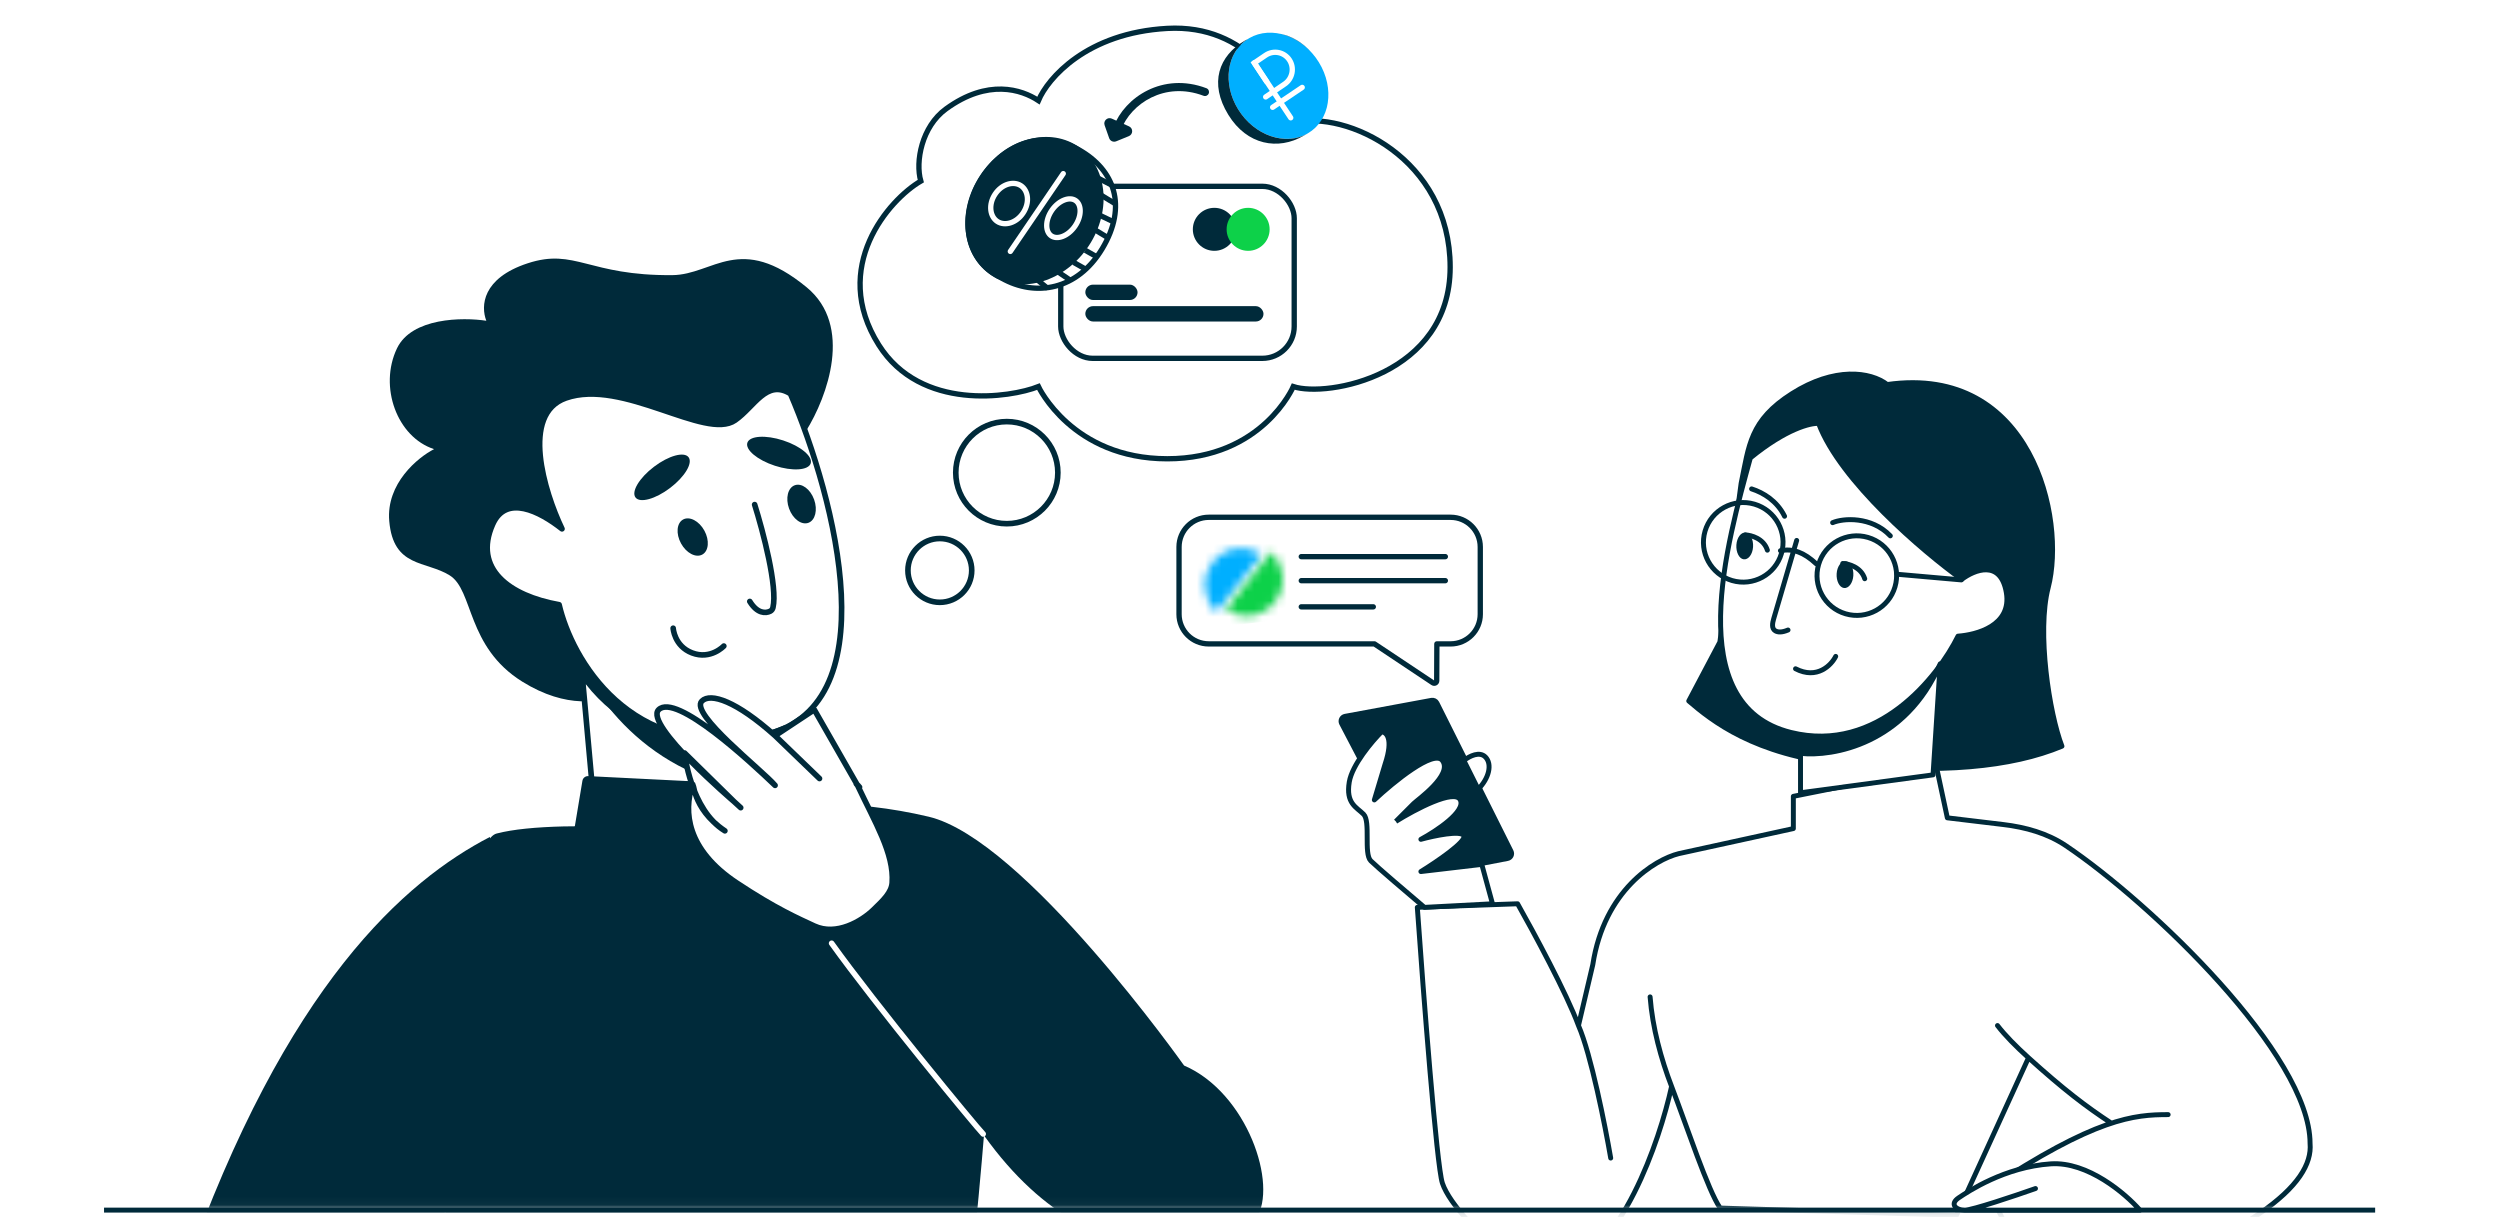 <svg xmlns="http://www.w3.org/2000/svg" width="306" height="149" viewBox="0 0 306 149" fill="none">
<mask id="mask0_37761_9810" style="mask-type:alpha" maskUnits="userSpaceOnUse" x="0" y="22" width="198" height="126">
<rect x="0.514" y="22.754" width="197.325" height="125.21" fill="#C4C4C4"/>
</mask>
<g mask="url(#mask0_37761_9810)">
<g filter="url(#filter0_b_37761_9810)">
<path d="M57.93 191.1C56.248 182.128 54.666 151.822 54.229 141.338C53.361 128.889 57.084 102.986 60.782 102.024C68.852 99.926 90.078 101.998 103.926 103.202C112.528 103.95 115.772 109.901 118.174 116.439C119.912 121.171 120.788 126.44 121.063 130.199C120.014 149.07 115.662 182.518 115.662 192.66C96.267 201.571 66.011 194.813 57.93 191.1Z" fill="#002A3A"/>
</g>
<path d="M98.746 35.174C104.44 39.867 101.29 48.532 98.648 52.772L75.169 85.005C73.703 85.903 69.403 86.846 63.924 83.431C57.074 79.164 57.981 72.258 55.046 70.429C52.111 68.6 48.14 69.522 47.644 63.779C47.246 59.185 51.136 55.994 53.13 54.973C48.607 53.513 46.338 47.344 48.592 42.636C50.395 38.87 56.632 38.817 59.525 39.261C58.83 37.469 59.009 34.056 64.586 32.227C70.404 30.32 72.003 33.774 82.314 33.676C87.311 33.628 90.555 28.423 98.746 35.174Z" fill="#002A3A"/>
<path d="M93.08 90.054C77.051 93.106 69.971 80.635 68.434 74.018C62.322 72.926 57.899 69.622 60.294 64.192C61.938 60.462 66.056 62.575 68.788 64.73C66.623 60.211 63.685 50.683 69.255 48.72C76.217 46.267 86.37 53.952 89.972 51.441C92.365 49.774 93.814 46.365 96.75 48.194C102.205 60.875 109.109 87.001 93.08 90.054Z" fill="white" stroke="#002A3A" stroke-width="0.688" stroke-linejoin="round"/>
<path d="M71.254 82.567C78.622 93.085 90.836 91.325 96.022 89.13L96.634 97.388L72.823 99.918L71.254 82.567Z" fill="white" stroke="#002A3A" stroke-width="0.688" stroke-linejoin="round"/>
<ellipse cx="81.034" cy="58.428" rx="4.076" ry="1.63" transform="rotate(-37.196 81.034 58.428)" fill="#002A3A"/>
<ellipse cx="95.352" cy="55.457" rx="4.076" ry="1.63" transform="rotate(18.044 95.352 55.457)" fill="#002A3A"/>
<ellipse cx="84.787" cy="65.733" rx="1.63" ry="2.446" transform="rotate(-28.705 84.787 65.733)" fill="#002A3A"/>
<ellipse cx="98.113" cy="61.694" rx="1.63" ry="2.446" transform="rotate(-19.9 98.113 61.694)" fill="#002A3A"/>
<path d="M92.368 61.762C93.389 65.008 95.201 71.876 94.61 74.366C94.564 74.558 94.448 74.727 94.271 74.814C93.703 75.093 92.692 75.116 91.773 73.617" stroke="#002A3A" stroke-width="0.688" stroke-linecap="round"/>
<path d="M88.596 79.076C88.596 79.076 86.989 80.794 84.706 79.915C82.522 79.076 82.396 76.893 82.396 76.893" stroke="#002A3A" stroke-width="0.688" stroke-linecap="round"/>
<path d="M96.327 96.833C80.978 97.05 72.849 85.826 70.702 80.188C77.464 92.007 90.026 91.322 95.461 89.502L96.327 96.833Z" fill="#002A3A"/>
<g filter="url(#filter1_b_37761_9810)">
<path d="M71.287 95.57L70.005 103.264C69.942 103.639 70.198 103.993 70.573 104.055C84.995 106.424 95.845 106.211 99.591 105.445C99.896 105.382 100.099 105.11 100.099 104.799V97.057C100.099 96.691 99.811 96.388 99.445 96.37L72 94.996C71.651 94.978 71.345 95.225 71.287 95.57Z" fill="#002A3A"/>
</g>
<g filter="url(#filter2_b_37761_9810)">
<path d="M113.666 99.963C104.324 97.755 95.383 98.013 88.77 99.963C88.77 99.963 120.203 126.345 118.142 127.264L119.112 137.015C133.506 159.246 151.667 152.308 153.738 149.188C156.486 145.049 152.637 133.731 144.929 130.419C144.929 130.419 125.344 102.722 113.666 99.963Z" fill="#002A3A"/>
</g>
<path d="M85.909 85.814C86.967 84.755 90.144 85.814 94.869 90.049L99.673 86.872L104.966 96.129C107.084 100.636 109.451 104.458 109.202 108.048C109.118 109.246 108.143 110.165 106.924 111.346C105.456 112.769 102.365 114.593 99.673 113.342C97.764 112.454 94.919 111.224 90.144 108.048C84.01 103.968 83.677 99.305 84.736 96.129C84.146 94.464 83.901 92.981 83.822 92.413C81.6 90.058 79.799 87.689 80.615 86.872C82.732 84.755 91.889 93.278 94.869 96.129C93.32 94.284 84.367 87.355 85.909 85.814Z" fill="white"/>
<path d="M94.869 90.049C90.144 85.814 86.967 84.755 85.909 85.814C84.367 87.355 93.32 94.284 94.869 96.129C91.889 93.278 82.732 84.755 80.615 86.872C78.806 88.681 89.853 98.12 89.853 98.12M94.869 90.049L99.673 86.872L104.966 96.129M94.869 90.049L100.308 95.294M90.662 98.861C90.546 98.766 90.255 98.503 89.853 98.12M89.853 98.12L83.791 92.166C83.791 92.166 84.516 99.13 88.726 101.695C84.518 98.861 84.996 95.349 84.736 96.129C83.677 99.305 84.01 103.968 90.144 108.048C94.919 111.224 97.764 112.454 99.673 113.342C102.365 114.593 105.456 112.769 106.924 111.346C108.143 110.165 109.118 109.246 109.202 108.048C109.451 104.458 107.084 100.636 104.966 96.129M104.966 96.129C104.324 95.376 105.754 96.883 104.966 96.129Z" stroke="#002A3A" stroke-width="0.688" stroke-linecap="round" stroke-linejoin="round"/>
<path d="M22.541 155.843C35.015 120.372 49.699 107.769 59.963 102.441L62.632 138.457L44.761 160.131L65.029 196.772L53.725 204.178C20.982 178.841 19.937 163.25 22.541 155.843Z" fill="#002A3A"/>
<path d="M101.791 115.457C107.085 122.868 119.492 137.95 120.339 138.797" stroke="white" stroke-width="0.688" stroke-linecap="round"/>
</g>
<circle cx="123.234" cy="57.853" r="6.248" stroke="#002A3A" stroke-width="0.688" stroke-linejoin="round"/>
<circle cx="115.035" cy="69.819" r="3.905" stroke="#002A3A" stroke-width="0.688" stroke-linejoin="round"/>
<path d="M142.874 3.476C152.747 2.932 157.273 10.953 158.301 15.031C164.815 13.445 177.499 19.401 177.499 32.704C177.499 45.959 162.415 48.677 158.301 47.318C158.301 47.318 154.53 56.154 142.874 56.154C131.218 56.154 127.104 47.318 127.104 47.318C123.676 48.677 112.706 50.377 107.562 42.22C101.562 32.704 108.819 24.434 112.705 22.168C112.019 19.789 112.815 15.495 115.79 13.332C120.932 9.593 125.046 10.953 127.104 12.312C128.246 9.593 133 4.019 142.874 3.476Z" stroke="#002A3A" stroke-width="0.651"/>
<rect x="129.836" y="22.805" width="28.576" height="21.056" rx="3.904" fill="white" stroke="#002A3A" stroke-width="0.651" stroke-miterlimit="10" stroke-linecap="round" stroke-linejoin="round"/>
<ellipse cx="148.635" cy="28.07" rx="2.632" ry="2.632" fill="#002A3A"/>
<ellipse cx="152.771" cy="28.07" rx="2.632" ry="2.632" fill="#0DD149"/>
<rect x="132.844" y="34.84" width="6.392" height="1.88" rx="0.94" fill="#002A3A"/>
<rect x="132.843" y="37.473" width="21.808" height="1.88" rx="0.94" fill="#002A3A"/>
<path d="M122.597 34.038L122.588 34.032L122.578 34.028C120.197 32.882 118.947 30.924 118.595 28.734C118.24 26.535 118.792 24.096 120.035 22.032C121.281 19.964 123.088 18.359 125.173 17.611C127.249 16.867 129.628 16.962 132.058 18.334C134.244 19.568 135.733 21.292 136.293 23.341C136.853 25.389 136.498 27.808 134.9 30.46C133.374 32.993 131.339 34.468 129.18 35.024C127.019 35.581 124.701 35.225 122.597 34.038Z" fill="white" stroke="#002A3A" stroke-width="0.651"/>
<ellipse cx="7.927" cy="9.492" rx="7.927" ry="9.492" transform="matrix(0.871 0.492 -0.516 0.857 124.609 13.75)" fill="#002A3A"/>
<path d="M134.277 21.741L136.138 22.693" stroke="#002A3A" stroke-width="0.651"/>
<path d="M134.619 23.793L136.637 25.017" stroke="#002A3A" stroke-width="0.651"/>
<path d="M134.276 26.187L136.367 27.19" stroke="#002A3A" stroke-width="0.651"/>
<path d="M135.669 29.128L134.104 28.184" stroke="#002A3A" stroke-width="0.651"/>
<path d="M132.828 30.633L133.423 30.969L134.256 31.439" stroke="#002A3A" stroke-width="0.651"/>
<path d="M131.408 32.113L132.003 32.449L132.836 32.919" stroke="#002A3A" stroke-width="0.651"/>
<path d="M129.14 33.039L131.033 34.32" stroke="#002A3A" stroke-width="0.651"/>
<path d="M126.743 34.07L128.251 35.311" stroke="#002A3A" stroke-width="0.651"/>
<path d="M125.238 26.052C124.403 27.318 122.971 27.7 122.07 27.105C121.169 26.511 120.956 25.044 121.791 23.778C122.626 22.512 124.058 22.13 124.959 22.725C125.86 23.319 126.073 24.786 125.238 26.052Z" stroke="white" stroke-width="0.651"/>
<path d="M131.577 27.684C131.147 28.307 130.59 28.738 130.052 28.94C129.513 29.144 129.024 29.11 128.673 28.867C128.322 28.624 128.118 28.179 128.117 27.602C128.117 27.027 128.323 26.355 128.753 25.732C129.183 25.11 129.74 24.679 130.278 24.476C130.817 24.273 131.306 24.307 131.657 24.55C132.008 24.793 132.212 25.238 132.213 25.814C132.213 26.389 132.007 27.062 131.577 27.684Z" stroke="white" stroke-width="0.651"/>
<path d="M130.143 21.252L123.664 30.774" stroke="white" stroke-width="0.651" stroke-linecap="round"/>
<g filter="url(#filter3_b_37761_9810)">
<ellipse cx="5.715" cy="6.847" rx="5.715" ry="6.847" transform="matrix(-0.865 0.503 0.524 0.851 157.841 1.797)" fill="#00AFFF"/>
</g>
<path fill-rule="evenodd" clip-rule="evenodd" d="M160.07 16.334C157.341 17.919 153.522 16.594 151.542 13.373C149.596 10.209 150.148 6.393 152.756 4.757C152.634 4.82 152.511 4.887 152.388 4.958C149.176 6.824 147.959 10.168 150.35 14.056C152.641 17.781 156.454 18.424 159.56 16.62C159.761 16.52 159.951 16.412 160.131 16.298C160.111 16.31 160.09 16.322 160.07 16.334ZM162.078 14.082C162.295 13.601 162.444 13.08 162.523 12.536C162.448 13.073 162.301 13.593 162.078 14.082ZM160.485 6.383C159.383 5.181 157.991 4.394 156.579 4.115C158.076 4.367 159.429 5.2 160.485 6.383Z" fill="#002A3A"/>
<path d="M157.984 14.418L153.525 7.688" stroke="white" stroke-width="0.651" stroke-linecap="round" stroke-linejoin="round"/>
<path d="M154.918 11.865L157.24 10.284C158.206 9.626 158.467 8.305 157.823 7.333V7.333C157.179 6.36 155.874 6.105 154.908 6.763L153.521 7.707L155.034 9.991" stroke="white" stroke-width="0.651" stroke-linecap="round"/>
<path d="M155.772 13.133L159.389 10.699" stroke="white" stroke-width="0.651" stroke-linecap="round" stroke-linejoin="round"/>
<path fill-rule="evenodd" clip-rule="evenodd" d="M137.227 15.867C138.414 12.725 142.535 9.912 147.314 11.723C147.57 11.82 147.855 11.691 147.952 11.435C148.049 11.18 147.92 10.894 147.665 10.797C142.319 8.772 137.66 11.921 136.302 15.517C136.205 15.773 136.334 16.058 136.59 16.155C136.845 16.251 137.131 16.122 137.227 15.867Z" fill="#002A3A"/>
<path d="M136.621 17.297C136.277 17.438 135.885 17.262 135.761 16.911L135.204 15.328C135.014 14.789 135.563 14.284 136.084 14.519L138.194 15.466C138.716 15.7 138.703 16.445 138.174 16.662L136.621 17.297Z" fill="#002A3A"/>
<mask id="mask1_37761_9810" style="mask-type:alpha" maskUnits="userSpaceOnUse" x="119" y="23" width="187" height="126">
<rect width="185.712" height="125.071" transform="matrix(-1 0 0 1 305.032 23.051)" fill="#C4C4C4"/>
</mask>
<g mask="url(#mask1_37761_9810)">
<g filter="url(#filter4_b_37761_9810)">
<path d="M245.202 100.924L238.354 100.102L237.041 93.965L219.506 97.472V101.417L205.479 104.485C202.556 105.216 196.361 108.957 194.958 118.075L193.204 125.527C191.802 121.669 187.652 113.983 185.752 110.622L173.478 111.061C174.209 121.435 175.845 142.71 176.547 144.815C177.423 147.445 181.369 151.39 184.437 154.02C186.892 156.124 189.844 155.773 191.013 155.335C198.377 153.582 203.138 139.7 204.602 132.979C206.457 137.823 209.092 145.81 210.551 147.869L239.482 148.746L248.29 129.472C252.58 133.346 255.314 135.437 258.433 137.48C255.012 138.596 250.366 140.889 243.272 145.588C244.587 147.633 248.223 157.065 252.432 159.169C275.928 151.454 283.191 144.927 282.752 139.959C282.753 129.123 263.186 110.458 252.867 103.516C250.592 101.985 247.925 101.25 245.202 100.924Z" fill="white"/>
<path d="M258.433 137.48C255.314 135.437 252.58 133.346 248.29 129.472M248.29 129.472C246.751 128.082 245.418 126.73 244.492 125.527M248.29 129.472L239.482 148.746L210.551 147.869C209.092 145.81 206.457 137.823 204.602 132.979M201.972 122.02C202.261 125.783 203.298 129.575 204.602 132.979M265.381 136.429C261.245 136.429 256.538 136.8 243.272 145.588C244.587 147.633 248.224 157.065 252.432 159.169C275.928 151.454 283.191 144.927 282.752 139.959C282.753 129.123 263.186 110.458 252.867 103.516C250.592 101.985 247.925 101.25 245.202 100.924L238.354 100.102L237.041 93.965L219.506 97.472V101.417L205.479 104.485C202.556 105.216 196.361 108.957 194.958 118.075L193.204 125.527M193.204 125.527C191.802 121.669 187.652 113.983 185.752 110.622L173.478 111.061C174.209 121.435 175.845 142.71 176.547 144.815C177.423 147.445 181.369 151.39 184.437 154.02C186.892 156.124 189.844 155.773 191.013 155.335C198.377 153.582 203.138 139.7 204.602 132.979M193.204 125.527C194.738 129.034 196.473 137.801 197.15 141.746" stroke="#002A3A" stroke-width="0.605" stroke-linecap="round" stroke-linejoin="round"/>
</g>
<path d="M164.214 88.555L173.708 106.717C173.832 106.954 174.096 107.082 174.359 107.031L184.53 105.075C184.923 105 185.136 104.569 184.957 104.21L175.874 86.044C175.753 85.803 175.487 85.671 175.222 85.72L164.64 87.679C164.24 87.753 164.025 88.194 164.214 88.555Z" fill="#002A3A" stroke="#002A3A" stroke-width="0.605" stroke-linejoin="round"/>
<g filter="url(#filter5_b_37761_9810)">
<path d="M180.931 96.596L179.178 93.089C179.908 92.504 181.106 91.949 181.808 92.65C182.684 93.527 182.246 95.281 180.931 96.596Z" fill="white"/>
<path d="M174.356 111.062C172.456 109.454 168.482 106.064 167.78 105.363C166.904 104.486 167.78 100.541 166.904 99.664C166.027 98.788 164.712 98.349 165.15 95.719C165.501 93.615 167.926 90.751 169.095 89.582C169.68 89.582 170.586 90.371 169.534 93.527L168.219 97.911C170.557 95.719 175.495 91.686 176.547 93.089C177.863 94.842 173.479 97.911 173.041 98.349L170.849 100.541C173.187 99.08 178.038 96.508 178.739 97.911C179.441 99.314 175.817 101.71 173.917 102.733C175.525 102.294 178.827 101.593 179.178 102.294C179.528 102.996 175.817 105.509 173.917 106.678L181.369 105.801L182.684 110.623L174.356 111.062Z" fill="white"/>
<path d="M173.041 98.349C173.479 97.911 177.863 94.842 176.547 93.089C175.495 91.686 170.557 95.719 168.219 97.911L169.534 93.527C170.586 90.371 169.68 89.582 169.095 89.582C167.926 90.751 165.501 93.615 165.15 95.719C164.712 98.349 166.027 98.788 166.904 99.664C167.78 100.541 166.904 104.486 167.78 105.363C168.482 106.064 172.456 109.454 174.356 111.062L182.684 110.623L181.369 105.801L173.917 106.678C175.817 105.509 179.528 102.996 179.178 102.294C178.827 101.593 175.525 102.294 173.917 102.733C175.817 101.71 179.441 99.314 178.739 97.911C178.038 96.508 173.187 99.08 170.849 100.541M173.041 98.349C172.69 98.7 171.433 99.957 170.849 100.541M173.041 98.349L170.849 100.541M180.931 96.596L179.178 93.089C179.908 92.504 181.106 91.949 181.808 92.65C182.684 93.527 182.246 95.281 180.931 96.596Z" stroke="#002A3A" stroke-width="0.605" stroke-linejoin="round"/>
</g>
<path d="M219.348 48.173C224.534 44.886 228.934 45.474 230.998 47.065C248.67 44.563 252.902 63.449 250.704 71.912C249.295 77.342 250.831 87.334 252.383 91.336C246.181 93.921 237.479 94.727 225.643 93.528C214.73 92.422 209.504 88.2 206.703 85.802L210.512 78.587L213.111 59.178C214.077 54.552 214.162 51.46 219.348 48.173Z" fill="#002A3A" stroke="#002A3A" stroke-width="0.605" stroke-linecap="round" stroke-linejoin="round"/>
<path d="M219.208 89.652C205.64 86.293 211.478 66.158 214.244 56.053C218.611 52.482 221.631 51.751 222.596 51.831C225.259 58.92 235.384 67.51 240.115 70.918C241.643 69.749 244.874 68.433 245.573 72.519C246.271 76.606 241.879 77.707 239.66 77.865C237.221 82.81 229.819 92.279 219.208 89.652Z" fill="white" stroke="#002A3A" stroke-width="0.605" stroke-linecap="round" stroke-linejoin="round"/>
<path d="M219.913 66.148L217.101 75.733C216.947 76.26 216.821 76.93 217.293 77.212C217.597 77.394 218.089 77.438 218.853 77.114" stroke="#002A3A" stroke-width="0.605" stroke-linecap="round" stroke-linejoin="round"/>
<path d="M224.69 80.343C224.152 81.415 222.414 83.219 219.773 81.857" stroke="#002A3A" stroke-width="0.605" stroke-linecap="round" stroke-linejoin="round"/>
<path d="M225.555 68.971C226.266 68.999 227.798 69.413 228.243 70.837" stroke="#002A3A" stroke-width="0.605" stroke-linecap="round" stroke-linejoin="round"/>
<path d="M213.639 65.475C214.349 65.503 215.881 65.917 216.326 67.341" stroke="#002A3A" stroke-width="0.605" stroke-linecap="round" stroke-linejoin="round"/>
<path d="M224.314 63.974C225.583 63.422 229.071 63.168 231.375 65.589" stroke="#002A3A" stroke-width="0.605" stroke-linecap="round" stroke-linejoin="round"/>
<path d="M218.431 63.189C217.515 61.323 215.852 60.307 214.395 59.841" stroke="#002A3A" stroke-width="0.605" stroke-linecap="round" stroke-linejoin="round"/>
<circle cx="227.274" cy="70.456" r="4.871" transform="rotate(16.347 227.274 70.456)" stroke="#002A3A" stroke-width="0.605" stroke-linecap="round" stroke-linejoin="round"/>
<circle cx="213.372" cy="66.382" r="4.871" transform="rotate(16.347 213.372 66.382)" stroke="#002A3A" stroke-width="0.605" stroke-linecap="round" stroke-linejoin="round"/>
<path d="M222.308 69.008C220.802 67.608 219.457 67.107 217.926 67.404M232.179 70.286L240.063 70.981" stroke="#002A3A" stroke-width="0.605" stroke-linecap="round" stroke-linejoin="round"/>
<path d="M214.272 66.932C214.244 67.336 214.117 67.673 213.95 67.891C213.781 68.114 213.602 68.18 213.461 68.159C213.32 68.138 213.154 68.019 213.019 67.75C212.885 67.486 212.807 67.119 212.835 66.714C212.863 66.31 212.99 65.973 213.156 65.755C213.326 65.533 213.505 65.466 213.646 65.487C213.787 65.509 213.953 65.627 214.088 65.896C214.221 66.16 214.3 66.527 214.272 66.932Z" fill="#002A3A" stroke="#002A3A" stroke-width="0.605" stroke-linecap="round" stroke-linejoin="round"/>
<path d="M226.545 70.444C226.517 70.848 226.39 71.184 226.223 71.403C226.054 71.625 225.875 71.692 225.734 71.671C225.593 71.649 225.427 71.53 225.292 71.262C225.158 70.998 225.08 70.631 225.108 70.226C225.136 69.822 225.263 69.485 225.429 69.267C225.599 69.044 225.778 68.978 225.919 68.999C226.06 69.02 226.226 69.139 226.361 69.408C226.494 69.671 226.572 70.039 226.545 70.444Z" fill="#002A3A" stroke="#002A3A" stroke-width="0.605" stroke-linecap="round" stroke-linejoin="round"/>
<path d="M236.602 94.843L237.479 81.254C233.271 91.073 224.328 92.651 220.383 92.213V97.035L236.602 94.843Z" fill="white" stroke="#002A3A" stroke-width="0.605" stroke-linecap="round" stroke-linejoin="round"/>
</g>
<path d="M290.718 148.117L12.734 148.117" stroke="#002A3A" stroke-width="0.605"/>
<path d="M251.023 142.454C255.534 142.152 260.171 146.107 261.926 148.123H240.496C239.368 148.123 238.616 147.367 239.744 146.611C240.872 145.855 245.383 142.832 251.023 142.454Z" fill="white"/>
<path d="M240.496 148.123C239.368 148.123 238.616 147.367 239.744 146.611C240.872 145.855 245.383 142.832 251.023 142.454C255.534 142.152 260.171 146.107 261.926 148.123H240.496ZM240.496 148.123C241.398 148.123 246.636 146.359 249.143 145.477" stroke="#002A3A" stroke-width="0.605" stroke-linecap="round" stroke-linejoin="round"/>
<path fill-rule="evenodd" clip-rule="evenodd" d="M147.947 63.316C145.94 63.316 144.314 64.943 144.314 66.949V75.181C144.314 77.187 145.94 78.813 147.947 78.813H168.235L175.383 83.575C175.583 83.709 175.852 83.565 175.853 83.324L175.872 78.813H177.553C179.559 78.813 181.186 77.187 181.186 75.181V66.949C181.186 64.943 179.559 63.316 177.553 63.316H147.947Z" fill="white"/>
<path d="M168.235 78.813L168.415 78.542C168.362 78.507 168.299 78.488 168.235 78.488V78.813ZM175.383 83.575L175.202 83.846V83.846L175.383 83.575ZM175.853 83.324L175.528 83.323L175.853 83.324ZM175.872 78.813V78.488C175.693 78.488 175.547 78.633 175.547 78.812L175.872 78.813ZM144.639 66.949C144.639 65.122 146.12 63.642 147.947 63.642V62.991C145.761 62.991 143.989 64.763 143.989 66.949H144.639ZM144.639 75.181V66.949H143.989V75.181H144.639ZM147.947 78.488C146.12 78.488 144.639 77.007 144.639 75.181H143.989C143.989 77.367 145.761 79.138 147.947 79.138V78.488ZM168.235 78.488H147.947V79.138H168.235V78.488ZM175.563 83.304L168.415 78.542L168.055 79.084L175.202 83.846L175.563 83.304ZM175.528 83.323C175.528 83.321 175.529 83.316 175.532 83.311C175.535 83.306 175.538 83.304 175.54 83.303C175.542 83.302 175.545 83.301 175.55 83.301C175.557 83.301 175.562 83.303 175.563 83.304L175.202 83.846C175.619 84.123 176.176 83.826 176.178 83.326L175.528 83.323ZM175.547 78.812L175.528 83.323L176.178 83.326L176.197 78.815L175.547 78.812ZM177.553 78.488H175.872V79.138H177.553V78.488ZM180.86 75.181C180.86 77.007 179.38 78.488 177.553 78.488V79.138C179.739 79.138 181.511 77.367 181.511 75.181H180.86ZM180.86 66.949V75.181H181.511V66.949H180.86ZM177.553 63.642C179.38 63.642 180.86 65.122 180.86 66.949H181.511C181.511 64.763 179.739 62.991 177.553 62.991V63.642ZM147.947 63.642H177.553V62.991H147.947V63.642Z" fill="#002A3A"/>
<path d="M159.276 68.133H176.91" stroke="#002A3A" stroke-width="0.651" stroke-linecap="round"/>
<path d="M159.276 71.074H176.91" stroke="#002A3A" stroke-width="0.651" stroke-linecap="round"/>
<path d="M159.276 74.277H168.093" stroke="#002A3A" stroke-width="0.651" stroke-linecap="round"/>
<mask id="mask2_37761_9810" style="mask-type:alpha" maskUnits="userSpaceOnUse" x="147" y="67" width="8" height="8">
<path d="M148.867 74.95C148.086 74.159 147.602 73.122 147.497 72.016C147.429 71.323 147.522 70.623 147.769 69.972C148.09 69.097 148.682 68.347 149.457 67.831C150.229 67.302 151.154 67.044 152.087 67.097C152.908 67.134 153.698 67.418 154.354 67.912L154.392 67.941C154.395 67.941 154.397 67.948 154.392 67.945L148.867 74.95Z" fill="#002A3A"/>
</mask>
<g mask="url(#mask2_37761_9810)">
<rect x="141.372" y="62.66" width="19.602" height="19.602" transform="rotate(-6.611 141.372 62.66)" fill="#00AFFF"/>
</g>
<mask id="mask3_37761_9810" style="mask-type:alpha" maskUnits="userSpaceOnUse" x="150" y="67" width="8" height="9">
<path d="M155.614 67.528C156.396 68.32 156.881 69.358 156.987 70.466C157.055 71.161 156.961 71.861 156.714 72.513C156.392 73.388 155.801 74.138 155.025 74.654C154.253 75.184 153.327 75.442 152.392 75.389C151.57 75.352 150.779 75.067 150.122 74.573L150.085 74.544C150.081 74.544 150.079 74.537 150.084 74.54L155.614 67.528Z" fill="#002A3A"/>
</mask>
<g mask="url(#mask3_37761_9810)">
<rect x="146.459" y="66.102" width="10.867" height="10.867" transform="rotate(-6.611 146.459 66.102)" fill="#0DD149"/>
</g>
<defs>
<filter id="filter0_b_37761_9810" x="48.388" y="95.411" width="78.389" height="107.368" filterUnits="userSpaceOnUse" color-interpolation-filters="sRGB">
<feFlood flood-opacity="0" result="BackgroundImageFix"/>
<feGaussianBlur in="BackgroundImageFix" stdDeviation="2.857"/>
<feComposite in2="SourceAlpha" operator="in" result="effect1_backgroundBlur_37761_9810"/>
<feBlend mode="normal" in="SourceGraphic" in2="effect1_backgroundBlur_37761_9810" result="shape"/>
</filter>
<filter id="filter1_b_37761_9810" x="64.281" y="89.28" width="41.532" height="22.403" filterUnits="userSpaceOnUse" color-interpolation-filters="sRGB">
<feFlood flood-opacity="0" result="BackgroundImageFix"/>
<feGaussianBlur in="BackgroundImageFix" stdDeviation="2.857"/>
<feComposite in2="SourceAlpha" operator="in" result="effect1_backgroundBlur_37761_9810"/>
<feBlend mode="normal" in="SourceGraphic" in2="effect1_backgroundBlur_37761_9810" result="shape"/>
</filter>
<filter id="filter2_b_37761_9810" x="83.056" y="92.688" width="77.282" height="65.741" filterUnits="userSpaceOnUse" color-interpolation-filters="sRGB">
<feFlood flood-opacity="0" result="BackgroundImageFix"/>
<feGaussianBlur in="BackgroundImageFix" stdDeviation="2.857"/>
<feComposite in2="SourceAlpha" operator="in" result="effect1_backgroundBlur_37761_9810"/>
<feBlend mode="normal" in="SourceGraphic" in2="effect1_backgroundBlur_37761_9810" result="shape"/>
</filter>
<filter id="filter3_b_37761_9810" x="147.771" y="1.395" width="17.42" height="18.205" filterUnits="userSpaceOnUse" color-interpolation-filters="sRGB">
<feFlood flood-opacity="0" result="BackgroundImageFix"/>
<feGaussianBlur in="BackgroundImageFix" stdDeviation="1.301"/>
<feComposite in2="SourceAlpha" operator="in" result="effect1_backgroundBlur_37761_9810"/>
<feBlend mode="normal" in="SourceGraphic" in2="effect1_backgroundBlur_37761_9810" result="shape"/>
</filter>
<filter id="filter4_b_37761_9810" x="168.938" y="89.424" width="118.374" height="74.284" filterUnits="userSpaceOnUse" color-interpolation-filters="sRGB">
<feFlood flood-opacity="0" result="BackgroundImageFix"/>
<feGaussianBlur in="BackgroundImageFix" stdDeviation="2.119"/>
<feComposite in2="SourceAlpha" operator="in" result="effect1_backgroundBlur_37761_9810"/>
<feBlend mode="normal" in="SourceGraphic" in2="effect1_backgroundBlur_37761_9810" result="shape"/>
</filter>
<filter id="filter5_b_37761_9810" x="162.339" y="86.858" width="23.07" height="26.929" filterUnits="userSpaceOnUse" color-interpolation-filters="sRGB">
<feFlood flood-opacity="0" result="BackgroundImageFix"/>
<feGaussianBlur in="BackgroundImageFix" stdDeviation="1.211"/>
<feComposite in2="SourceAlpha" operator="in" result="effect1_backgroundBlur_37761_9810"/>
<feBlend mode="normal" in="SourceGraphic" in2="effect1_backgroundBlur_37761_9810" result="shape"/>
</filter>
</defs>
</svg>

